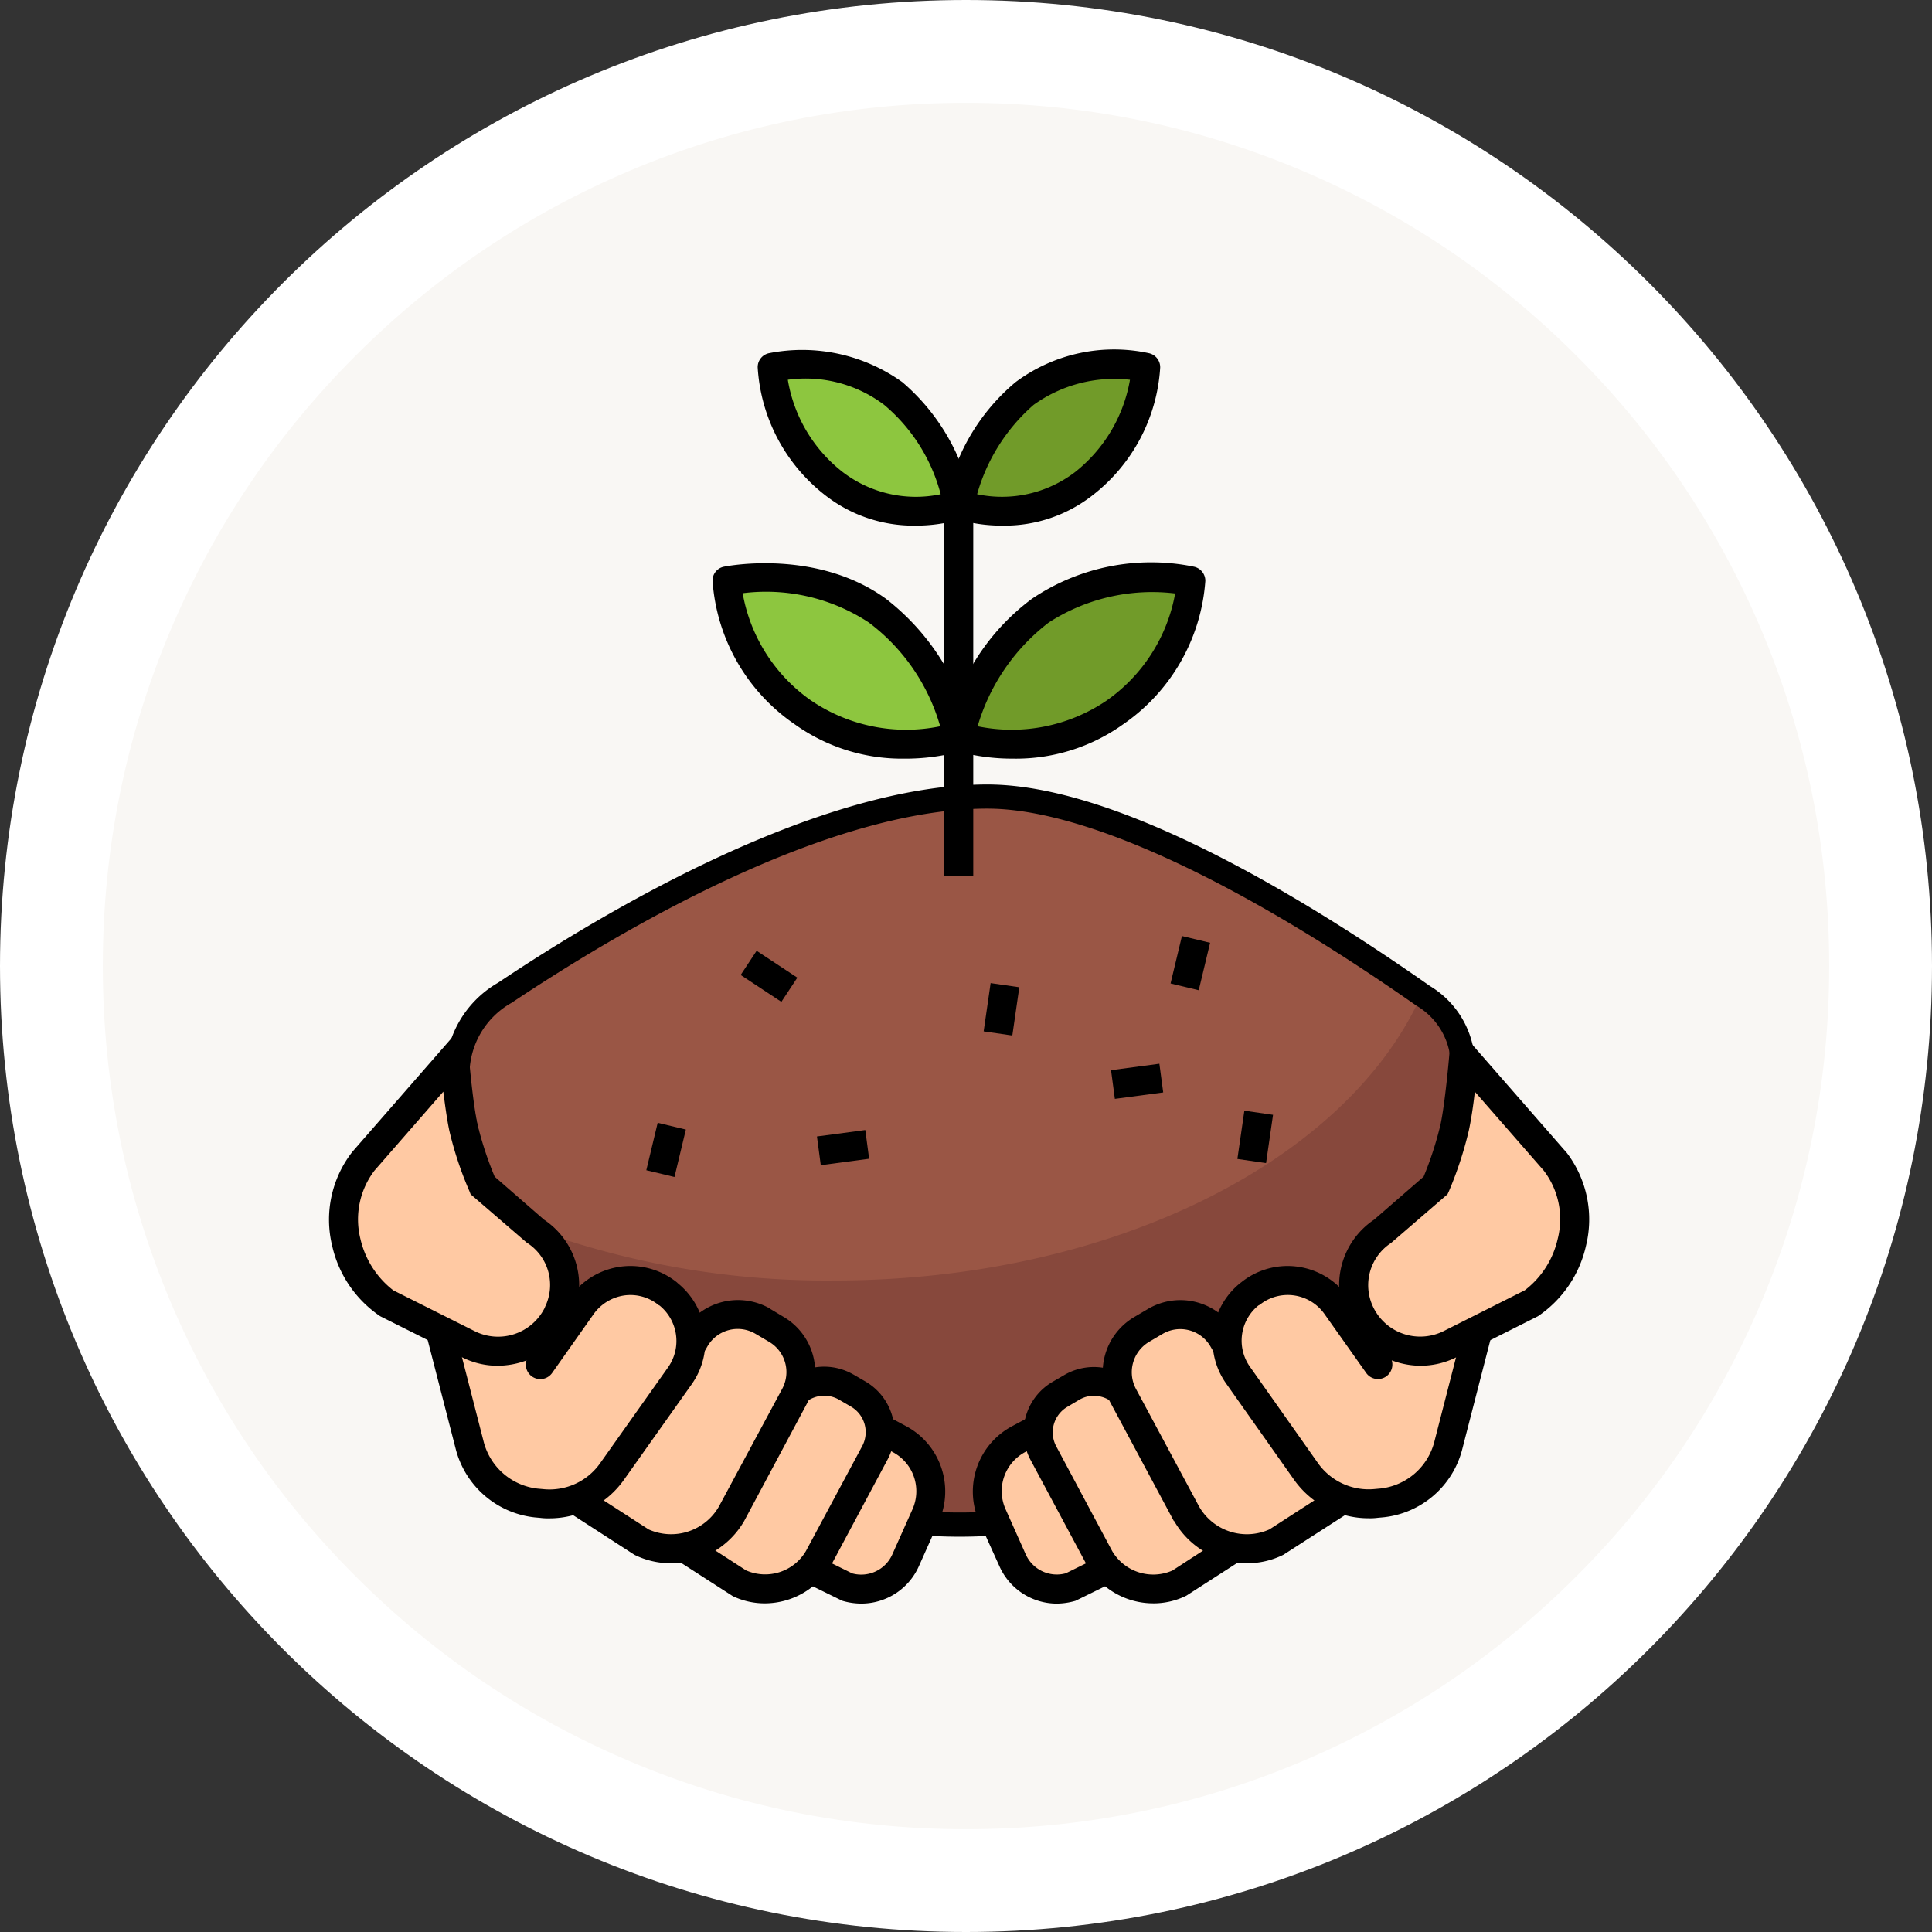 <svg xmlns="http://www.w3.org/2000/svg" width="93.959" height="93.959" viewBox="0 0 93.959 93.959">
  <rect x="0" y="0" width="93.959" height="93.959" fill="#333333" stroke="none"/>
  <g id="Grupo_1166198" data-name="Grupo 1166198" transform="translate(-735.051 -2659)">
    <g id="Grupo_1165212" data-name="Grupo 1165212" transform="translate(524 1569)">
      <g id="Grupo_1153772" data-name="Grupo 1153772" transform="translate(211.051 1090)">
        <g id="Grupo_1103990" data-name="Grupo 1103990" transform="translate(0)">
          <g id="Trazado_874102" data-name="Trazado 874102" transform="translate(0)" fill="#f9f7f4">
            <path d="M 46.979 91.459 C 40.974 91.459 35.149 90.283 29.667 87.965 C 24.371 85.724 19.613 82.517 15.528 78.431 C 11.442 74.346 8.235 69.588 5.994 64.292 C 3.676 58.81 2.5 52.985 2.5 46.979 C 2.5 40.974 3.676 35.149 5.994 29.667 C 8.235 24.371 11.442 19.613 15.528 15.528 C 19.613 11.442 24.371 8.235 29.667 5.994 C 35.149 3.676 40.974 2.5 46.979 2.5 C 52.985 2.5 58.81 3.676 64.292 5.994 C 69.588 8.235 74.346 11.442 78.431 15.528 C 82.517 19.613 85.724 24.371 87.965 29.667 C 90.283 35.149 91.459 40.974 91.459 46.979 C 91.459 52.985 90.283 58.81 87.965 64.292 C 85.724 69.588 82.517 74.346 78.431 78.431 C 74.346 82.517 69.588 85.724 64.292 87.965 C 58.81 90.283 52.985 91.459 46.979 91.459 Z" stroke="none"/>
            <path d="M 46.979 5 C 41.31 5 35.813 6.109 30.641 8.297 C 25.642 10.411 21.152 13.439 17.296 17.296 C 13.439 21.152 10.411 25.642 8.297 30.641 C 6.109 35.813 5 41.31 5 46.979 C 5 52.649 6.109 58.146 8.297 63.318 C 10.411 68.317 13.439 72.807 17.296 76.663 C 21.152 80.52 25.642 83.548 30.641 85.662 C 35.813 87.85 41.31 88.959 46.979 88.959 C 52.649 88.959 58.146 87.85 63.318 85.662 C 68.317 83.548 72.807 80.52 76.663 76.663 C 80.52 72.807 83.548 68.317 85.662 63.318 C 87.85 58.146 88.959 52.649 88.959 46.979 C 88.959 41.31 87.85 35.813 85.662 30.641 C 83.548 25.642 80.52 21.152 76.663 17.296 C 72.807 13.439 68.317 10.411 63.318 8.297 C 58.146 6.109 52.649 5 46.979 5 M 46.979 7.62939453125e-06 C 72.926 7.62939453125e-06 93.959 21.033 93.959 46.979 C 93.959 72.926 72.926 93.959 46.979 93.959 C 21.033 93.959 1.52587890625e-05 72.926 1.52587890625e-05 46.979 C 1.52587890625e-05 21.033 21.033 7.62939453125e-06 46.979 7.62939453125e-06 Z" stroke="none" fill="#fff"/>
          </g>
        </g>
      </g>
    </g>
    <g id="Layer_44" transform="translate(751.055 2676.211)">
      <g id="Grupo_1166197" data-name="Grupo 1166197" transform="translate(-0.004 -0.211)">
        <g id="Grupo_1166188" data-name="Grupo 1166188" transform="translate(0 21.152)">
          <path id="Trazado_992557" data-name="Trazado 992557" d="M100.033,194.6a3.939,3.939,0,0,1,1.914,3.57,24.593,24.593,0,0,1-48.877.564,4.533,4.533,0,0,1,2.29-4.286c7.434-4.979,16.523-9.548,23.464-9.548C84.532,184.9,92.928,189.609,100.033,194.6Z" transform="translate(-46.81 -184.313)" fill="#9a5645"/>
          <path id="Trazado_992558" data-name="Trazado 992558" d="M114.8,270.629a24.6,24.6,0,0,1-47.2,6.964,41.59,41.59,0,0,0,16.641,3.3c13.529,0,24.955-5.86,28.549-13.893l.094.047A3.994,3.994,0,0,1,114.8,270.629Z" transform="translate(-59.661 -256.771)" fill="#87483c"/>
          <path id="Trazado_992559" data-name="Trazado 992559" d="M73.045,216.482a25.181,25.181,0,0,1-24.991-22.09,5.117,5.117,0,0,1,2.548-4.85c5.39-3.605,15.643-9.642,23.793-9.642,6.248,0,15.161,5.332,21.538,9.806a4.51,4.51,0,0,1,2.173,4.11A25.16,25.16,0,0,1,73.045,216.482ZM74.4,181.074c-7.833,0-17.862,5.919-23.135,9.442a4,4,0,0,0-2.043,3.735,24.009,24.009,0,0,0,47.715-.552,3.382,3.382,0,0,0-1.668-3.042C86.445,184.48,79.034,181.074,74.4,181.074Z" transform="translate(-42.382 -179.9)"/>
          <g id="Grupo_1166181" data-name="Grupo 1166181" transform="translate(31.312 11.521)">
            <g id="Grupo_1166176" data-name="Grupo 1166176" transform="translate(0 18.923)">
              <path id="Trazado_992560" data-name="Trazado 992560" d="M279.085,451.794l-2.419,1.186a2.354,2.354,0,0,1-2.842-1.268l-.986-2.22a2.865,2.865,0,0,1,1.28-3.7l1.3-.693" transform="translate(-271.889 -444.399)" fill="#ffc9a3"/>
              <path id="Trazado_992561" data-name="Trazado 992561" d="M270.709,448.522a3.058,3.058,0,0,1-2.783-1.8l-1-2.208a3.6,3.6,0,0,1,1.6-4.615l1.3-.693a.714.714,0,0,1,.951.294.692.692,0,0,1-.27.94c-.012,0-.012.012-.023.012l-1.3.693a2.152,2.152,0,0,0-.963,2.795l.986,2.208a1.654,1.654,0,0,0,1.938.9l2.36-1.163a.721.721,0,0,1,.951.329.7.7,0,0,1-.329.94l-2.466,1.21-.047.023A3.365,3.365,0,0,1,270.709,448.522Z" transform="translate(-266.625 -439.13)"/>
            </g>
            <g id="Grupo_1166177" data-name="Grupo 1166177" transform="translate(2.466 16.808)">
              <path id="Trazado_992562" data-name="Trazado 992562" d="M303.327,434.946l-2.818,1.82a2.992,2.992,0,0,1-3.875-1.21l-2.736-5.109a2.138,2.138,0,0,1,.787-2.842l.587-.352a2.124,2.124,0,0,1,2.912.74c.012.012.012.023.024.035l.646,1.116" transform="translate(-292.936 -426.27)" fill="#ffc9a3"/>
              <path id="Trazado_992563" data-name="Trazado 992563" d="M293.928,432.62a3.715,3.715,0,0,1-3.218-1.867H290.7l-2.736-5.108a2.84,2.84,0,0,1,1.045-3.781l.587-.341a2.852,2.852,0,0,1,3.9,1,.041.041,0,0,0,.012.023l.646,1.116a.705.705,0,0,1-1.221.7l-.646-1.116a1.421,1.421,0,0,0-.869-.669,1.4,1.4,0,0,0-1.1.153l-.575.341a1.439,1.439,0,0,0-.529,1.914l2.725,5.1a2.317,2.317,0,0,0,2.924.94l2.783-1.809a.705.705,0,0,1,.763,1.186l-2.865,1.844-.047.023a3.614,3.614,0,0,1-1.562.352Z" transform="translate(-287.624 -421.126)"/>
            </g>
            <g id="Grupo_1166178" data-name="Grupo 1166178" transform="translate(6.321 13.556)">
              <path id="Trazado_992564" data-name="Trazado 992564" d="M337.372,408.364l-3.183,2.055a3.353,3.353,0,0,1-4.369-1.386l-3.089-5.754a2.4,2.4,0,0,1,.893-3.206l.658-.4a2.417,2.417,0,0,1,3.312.857c0,.012.012.012.012.023l.716,1.257" transform="translate(-325.739 -398.643)" fill="#ffc9a3"/>
              <path id="Trazado_992565" data-name="Trazado 992565" d="M327.463,406.226a4.09,4.09,0,0,1-3.547-2.055H323.9l-3.089-5.766a3.112,3.112,0,0,1,1.151-4.146l.658-.388a3.109,3.109,0,0,1,4.3,1.127l.716,1.257a.69.69,0,0,1-.235.951c-.012,0-.012.012-.023.012a.719.719,0,0,1-.963-.258l-.728-1.268a1.7,1.7,0,0,0-2.349-.611l-.658.388a1.718,1.718,0,0,0-.622,2.278l3.077,5.731a2.679,2.679,0,0,0,3.417,1.1l3.147-2.032a.705.705,0,1,1,.763,1.186l-3.23,2.079-.047.023A3.988,3.988,0,0,1,327.463,406.226Z" transform="translate(-320.446 -393.429)"/>
            </g>
            <g id="Grupo_1166179" data-name="Grupo 1166179" transform="translate(11.661 11.901)">
              <path id="Trazado_992566" data-name="Trazado 992566" d="M384.213,387.451l-1.527,5.931a3.719,3.719,0,0,1-3.23,2.783l-.258.035a3.72,3.72,0,0,1-3.429-1.562l-3.3-4.674a2.888,2.888,0,0,1,.552-3.934l.035-.035a2.914,2.914,0,0,1,4.1.458.9.9,0,0,1,.094.129l2.02,2.865" transform="translate(-371.227 -384.648)" fill="#ffc9a3"/>
              <path id="Trazado_992567" data-name="Trazado 992567" d="M373.517,391.6a4.442,4.442,0,0,1-3.629-1.867l-3.3-4.674a3.6,3.6,0,0,1,.681-4.9l.047-.035a3.6,3.6,0,0,1,5.05.54c.047.059.106.129.153.2l2.02,2.854a.713.713,0,0,1-.176.986.7.7,0,0,1-.975-.176l-2.02-2.854a2.186,2.186,0,0,0-3.042-.54c-.047.035-.082.059-.129.094l-.047.023a2.2,2.2,0,0,0-.411,2.983l3.3,4.674a3.02,3.02,0,0,0,2.783,1.268l.258-.023A3.049,3.049,0,0,0,376.7,387.9l1.527-5.942a.709.709,0,0,1,.834-.552.7.7,0,0,1,.552.834.167.167,0,0,1-.023.07l-1.527,5.931a4.435,4.435,0,0,1-3.84,3.312l-.258.023A2.849,2.849,0,0,1,373.517,391.6Z" transform="translate(-365.922 -379.336)"/>
            </g>
            <g id="Grupo_1166180" data-name="Grupo 1166180" transform="translate(17.814)">
              <path id="Trazado_992568" data-name="Trazado 992568" d="M429.7,292.7l4.439,5.1a4.934,4.934,0,0,1-1.151,6.882l-3.946,1.985a3.243,3.243,0,0,1-4.357-1.433c-.012-.023-.023-.035-.023-.059a3.165,3.165,0,0,1,1.1-4l2.572-2.22a17.861,17.861,0,0,0,.928-2.807C429.526,294.9,429.7,292.7,429.7,292.7Z" transform="translate(-423.644 -290.974)" fill="#ffc9a3"/>
              <path id="Trazado_992569" data-name="Trazado 992569" d="M422.257,294.747a3.966,3.966,0,0,1-1.28-.223,3.871,3.871,0,0,1-2.278-2.02,3.83,3.83,0,0,1,1.315-4.862l2.407-2.09a16.918,16.918,0,0,0,.822-2.537c.223-1.045.423-3.323.423-3.347L423.8,278l5.59,6.4a5.357,5.357,0,0,1,.928,4.51,5.622,5.622,0,0,1-2.337,3.429l-3.946,1.985a3.9,3.9,0,0,1-1.773.423Zm2.654-13.329c-.07.646-.176,1.351-.294,1.9a18.264,18.264,0,0,1-.963,2.936l-.07.153-2.748,2.372a2.451,2.451,0,0,0-.869,3.112,2.529,2.529,0,0,0,1.456,1.3,2.56,2.56,0,0,0,1.973-.129l3.946-1.985a4.35,4.35,0,0,0,1.6-2.5,3.881,3.881,0,0,0-.681-3.323Z" transform="translate(-418.312 -278)"/>
            </g>
          </g>
          <g id="Grupo_1166187" data-name="Grupo 1166187" transform="translate(0 11.521)">
            <g id="Grupo_1166182" data-name="Grupo 1166182" transform="translate(22.071 18.9)">
              <path id="Trazado_992570" data-name="Trazado 992570" d="M194,451.794l2.407,1.186a2.354,2.354,0,0,0,2.842-1.268l.986-2.22a2.853,2.853,0,0,0-1.28-3.7l-1.3-.693" transform="translate(-193.288 -444.376)" fill="#ffc9a3"/>
              <path id="Trazado_992571" data-name="Trazado 992571" d="M191.747,448.351a3.28,3.28,0,0,1-.893-.129l-.059-.023-2.466-1.21a.7.7,0,0,1-.329-.928.011.011,0,0,1,.012-.012.7.7,0,0,1,.94-.329l2.36,1.163a1.654,1.654,0,0,0,1.938-.9l.986-2.208a2.152,2.152,0,0,0-.963-2.795l-1.3-.693a.707.707,0,0,1,.6-1.28c.023.012.035.023.059.023l1.3.693a3.6,3.6,0,0,1,1.6,4.615l-.986,2.208A3.066,3.066,0,0,1,191.747,448.351Z" transform="translate(-187.935 -438.937)"/>
            </g>
            <g id="Grupo_1166183" data-name="Grupo 1166183" transform="translate(16.411 16.797)">
              <path id="Trazado_992572" data-name="Trazado 992572" d="M145.7,434.946l2.83,1.82a2.978,2.978,0,0,0,3.864-1.21l2.736-5.109a2.127,2.127,0,0,0-.787-2.842l-.575-.352a2.138,2.138,0,0,0-2.924.74c-.012.012-.012.023-.023.035l-.646,1.116" transform="translate(-145 -426.259)" fill="#ffc9a3"/>
              <path id="Trazado_992573" data-name="Trazado 992573" d="M144.526,432.532a3.613,3.613,0,0,1-1.562-.352l-.035-.023-2.865-1.844a.705.705,0,0,1,.763-1.186l2.783,1.8a2.3,2.3,0,0,0,2.912-.939l2.736-5.1a1.439,1.439,0,0,0-.528-1.914l-.587-.341a1.434,1.434,0,0,0-1.961.5l-.012.012-.646,1.116a.676.676,0,0,1-.928.27.041.041,0,0,1-.023-.012.709.709,0,0,1-.27-.963l.646-1.116a2.841,2.841,0,0,1,3.887-1.033.041.041,0,0,1,.023.012l.587.341a2.84,2.84,0,0,1,1.045,3.781l-2.736,5.12A3.748,3.748,0,0,1,144.526,432.532Z" transform="translate(-139.739 -421.026)"/>
            </g>
            <g id="Grupo_1166184" data-name="Grupo 1166184" transform="translate(11.314 13.545)">
              <path id="Trazado_992574" data-name="Trazado 992574" d="M102.3,408.337l3.194,2.055a3.364,3.364,0,0,0,4.369-1.386l3.077-5.754a2.406,2.406,0,0,0-.881-3.206l-.658-.4a2.409,2.409,0,0,0-3.3.834c-.012.012-.012.023-.023.047l-.728,1.257" transform="translate(-101.6 -398.606)" fill="#ffc9a3"/>
              <path id="Trazado_992575" data-name="Trazado 992575" d="M101.654,406.15a3.988,3.988,0,0,1-1.726-.388l-.047-.023-3.218-2.079a.705.705,0,1,1,.763-1.186l3.147,2.032a2.681,2.681,0,0,0,3.406-1.1l3.089-5.743a1.708,1.708,0,0,0-.634-2.278l-.658-.388a1.7,1.7,0,0,0-2.349.611l-.728,1.268a.705.705,0,1,1-1.221-.7l.728-1.257a3.125,3.125,0,0,1,4.251-1.163c.012.012.035.023.047.035l.646.388a3.112,3.112,0,0,1,1.151,4.146l-3.089,5.778A4.123,4.123,0,0,1,101.654,406.15Z" transform="translate(-96.339 -393.342)"/>
            </g>
            <g id="Grupo_1166185" data-name="Grupo 1166185" transform="translate(4.606 11.896)">
              <path id="Trazado_992576" data-name="Trazado 992576" d="M45.3,387.451l1.527,5.931a3.719,3.719,0,0,0,3.23,2.783l.258.035a3.72,3.72,0,0,0,3.429-1.562l3.312-4.674a2.9,2.9,0,0,0-.564-3.934l-.035-.035a2.914,2.914,0,0,0-4.1.458.9.9,0,0,0-.094.129l-2.008,2.865" transform="translate(-44.585 -384.644)" fill="#ffc9a3"/>
              <path id="Trazado_992577" data-name="Trazado 992577" d="M45.331,391.569a2.992,2.992,0,0,1-.458-.023l-.258-.023a4.463,4.463,0,0,1-3.84-3.312l-1.527-5.931a.7.7,0,1,1,1.339-.423c.012.023.012.047.023.07l1.527,5.942a3.062,3.062,0,0,0,2.619,2.255l.258.023A3.009,3.009,0,0,0,47.8,388.88l3.312-4.674a2.225,2.225,0,0,0-.423-2.983l-.047-.023a2.172,2.172,0,0,0-1.679-.47,2.22,2.22,0,0,0-1.491.916L45.46,384.5a.7.7,0,1,1-1.151-.81l2.008-2.854a3.6,3.6,0,0,1,5.026-.881c.07.047.129.094.188.141l.035.035a3.626,3.626,0,0,1,.693,4.9L48.948,389.7A4.437,4.437,0,0,1,45.331,391.569Z" transform="translate(-39.214 -379.297)"/>
            </g>
            <g id="Grupo_1166186" data-name="Grupo 1166186">
              <path id="Trazado_992578" data-name="Trazado 992578" d="M11.372,292.7l-4.439,5.1a4.934,4.934,0,0,0,1.151,6.882l3.958,1.985a3.262,3.262,0,0,0,4.369-1.456c0-.012.012-.023.012-.035a3.179,3.179,0,0,0-1.116-4l-2.56-2.22a16.722,16.722,0,0,1-.928-2.807A34.46,34.46,0,0,1,11.372,292.7Z" transform="translate(-5.277 -290.974)" fill="#ffc9a3"/>
              <path id="Trazado_992579" data-name="Trazado 992579" d="M8.206,294.747a3.82,3.82,0,0,1-1.762-.423l-3.958-1.985A5.622,5.622,0,0,1,.149,288.91a5.363,5.363,0,0,1,.939-4.51l.035-.047L6.667,278l.129,1.668c0,.023.176,2.173.423,3.347a17.324,17.324,0,0,0,.834,2.537l2.4,2.09a3.834,3.834,0,0,1,1.327,4.862,3.943,3.943,0,0,1-2.278,2.02A4.036,4.036,0,0,1,8.206,294.747Zm-6-9.489a3.92,3.92,0,0,0-.681,3.323,4.409,4.409,0,0,0,1.6,2.5l3.958,1.985a2.534,2.534,0,0,0,3.394-1.116c.012-.023.023-.035.023-.059a2.434,2.434,0,0,0-.857-3.112l-.035-.023-2.725-2.349-.059-.153a17.213,17.213,0,0,1-.975-2.936c-.117-.552-.211-1.257-.294-1.9Z" transform="translate(0.004 -278)"/>
            </g>
          </g>
        </g>
        <g id="Grupo_1166189" data-name="Grupo 1166189" transform="translate(15.432 28.523)">
          <path id="Trazado_992580" data-name="Trazado 992580" d="M0,0H1.409V2.372H0Z" transform="translate(4.589 1.893) rotate(-56.58)"/>
          <path id="Trazado_992581" data-name="Trazado 992581" d="M0,0H2.372V1.409H0Z" transform="translate(25.496 2.306) rotate(-76.52)"/>
          <path id="Trazado_992582" data-name="Trazado 992582" d="M0,0H2.372V1.409H0Z" transform="translate(0 11.389) rotate(-76.52)"/>
          <path id="Trazado_992583" data-name="Trazado 992583" d="M0,0H2.372V1.409H0Z" transform="translate(16.406 4.636) rotate(-81.781)"/>
          <path id="Trazado_992584" data-name="Trazado 992584" d="M0,0H2.372V1.409H0Z" transform="translate(28.746 10.84) rotate(-81.781)"/>
          <path id="Trazado_992585" data-name="Trazado 992585" d="M0,0H2.372V1.409H0Z" transform="translate(8.299 9.747) rotate(-7.587)"/>
          <path id="Trazado_992586" data-name="Trazado 992586" d="M0,0H2.372V1.409H0Z" transform="translate(22.601 6.522) rotate(-7.587)"/>
        </g>
        <g id="Grupo_1166196" data-name="Grupo 1166196" transform="translate(18.649)">
          <g id="Grupo_1166192" data-name="Grupo 1166192" transform="translate(0 10.353)">
            <g id="Grupo_1166190" data-name="Grupo 1166190" transform="translate(11.347)">
              <path id="Trazado_992587" data-name="Trazado 992587" d="M268.9,100.865a9.134,9.134,0,0,1-7.5,1.186,10.237,10.237,0,0,1,3.9-6.154c3.147-2.29,7.316-1.444,7.316-1.444A8.62,8.62,0,0,1,268.9,100.865Z" transform="translate(-260.697 -93.554)" fill="#719b29"/>
              <path id="Trazado_992588" data-name="Trazado 992588" d="M258.691,97.486a10.132,10.132,0,0,1-2.783-.376.711.711,0,0,1-.481-.787,10.876,10.876,0,0,1,4.181-6.612,10.354,10.354,0,0,1,7.868-1.562.7.7,0,0,1,.564.693,9.268,9.268,0,0,1-4,6.976A8.962,8.962,0,0,1,258.691,97.486Zm-1.726-1.574a8.221,8.221,0,0,0,6.248-1.233,8.113,8.113,0,0,0,3.359-5.226,9.28,9.28,0,0,0-6.142,1.409A9.833,9.833,0,0,0,256.965,95.912Z" transform="translate(-255.417 -87.944)"/>
            </g>
            <g id="Grupo_1166191" data-name="Grupo 1166191" transform="translate(0 0.04)">
              <path id="Trazado_992589" data-name="Trazado 992589" d="M168.511,100.865a9.134,9.134,0,0,0,7.5,1.186A10.22,10.22,0,0,0,172.1,95.9c-3.147-2.29-7.3-1.444-7.3-1.444A8.574,8.574,0,0,0,168.511,100.865Z" transform="translate(-164.095 -93.594)" fill="#8dc63f"/>
              <path id="Trazado_992590" data-name="Trazado 992590" d="M168.145,97.788a8.962,8.962,0,0,1-5.343-1.668,9.223,9.223,0,0,1-4-6.976.684.684,0,0,1,.564-.693c.176-.035,4.51-.869,7.868,1.562a11.479,11.479,0,0,1,4.181,6.612.711.711,0,0,1-.481.787A10.132,10.132,0,0,1,168.145,97.788Zm-4.521-2.807a8.221,8.221,0,0,0,6.248,1.233,9.611,9.611,0,0,0-3.476-5.05,9.091,9.091,0,0,0-6.13-1.421A8.081,8.081,0,0,0,163.624,94.982Z" transform="translate(-158.797 -88.286)"/>
            </g>
          </g>
          <g id="Grupo_1166195" data-name="Grupo 1166195" transform="translate(2.196)">
            <g id="Grupo_1166193" data-name="Grupo 1166193" transform="translate(9.13)">
              <path id="Trazado_992591" data-name="Trazado 992591" d="M267.336,11.5a6.789,6.789,0,0,1-6.036,1.045,9.22,9.22,0,0,1,3.136-5.414,7.245,7.245,0,0,1,5.9-1.28A7.869,7.869,0,0,1,267.336,11.5Z" transform="translate(-260.589 -4.994)" fill="#719b29"/>
              <path id="Trazado_992592" data-name="Trazado 992592" d="M258.02,8.351a7.643,7.643,0,0,1-2.3-.341.707.707,0,0,1-.47-.763,9.935,9.935,0,0,1,3.406-5.872,8.013,8.013,0,0,1,6.483-1.409.7.7,0,0,1,.552.693,8.518,8.518,0,0,1-3.253,6.189A6.936,6.936,0,0,1,258.02,8.351Zm-1.233-1.527a5.862,5.862,0,0,0,4.768-1.08,7.3,7.3,0,0,0,2.666-4.486,6.738,6.738,0,0,0-4.686,1.221A9.014,9.014,0,0,0,256.787,6.824Z" transform="translate(-255.242 0.211)"/>
            </g>
            <g id="Grupo_1166194" data-name="Grupo 1166194" transform="translate(0 0.025)">
              <path id="Trazado_992593" data-name="Trazado 992593" d="M186.483,11.5a6.813,6.813,0,0,0,6.048,1.045,9.273,9.273,0,0,0-3.147-5.414,7.219,7.219,0,0,0-5.884-1.28A7.83,7.83,0,0,0,186.483,11.5Z" transform="translate(-182.795 -5.019)" fill="#8dc63f"/>
              <path id="Trazado_992594" data-name="Trazado 992594" d="M185.154,8.542a6.972,6.972,0,0,1-4.4-1.5A8.518,8.518,0,0,1,177.5.85a.692.692,0,0,1,.552-.693,8.353,8.353,0,0,1,6.483,1.409,10.182,10.182,0,0,1,3.394,5.872.7.7,0,0,1-.458.763A7.719,7.719,0,0,1,185.154,8.542Zm-6.189-7.093a7.169,7.169,0,0,0,2.666,4.486,5.855,5.855,0,0,0,4.768,1.08,8.47,8.47,0,0,0-2.748-4.345,6.345,6.345,0,0,0-4.686-1.221Z" transform="translate(-177.496 -0.005)"/>
            </g>
          </g>
          <path id="Trazado_992595" data-name="Trazado 992595" d="M254.8,58h1.409V76.778H254.8Z" transform="translate(-243.526 -51.164)"/>
        </g>
      </g>
    </g>
  </g>
</svg>
